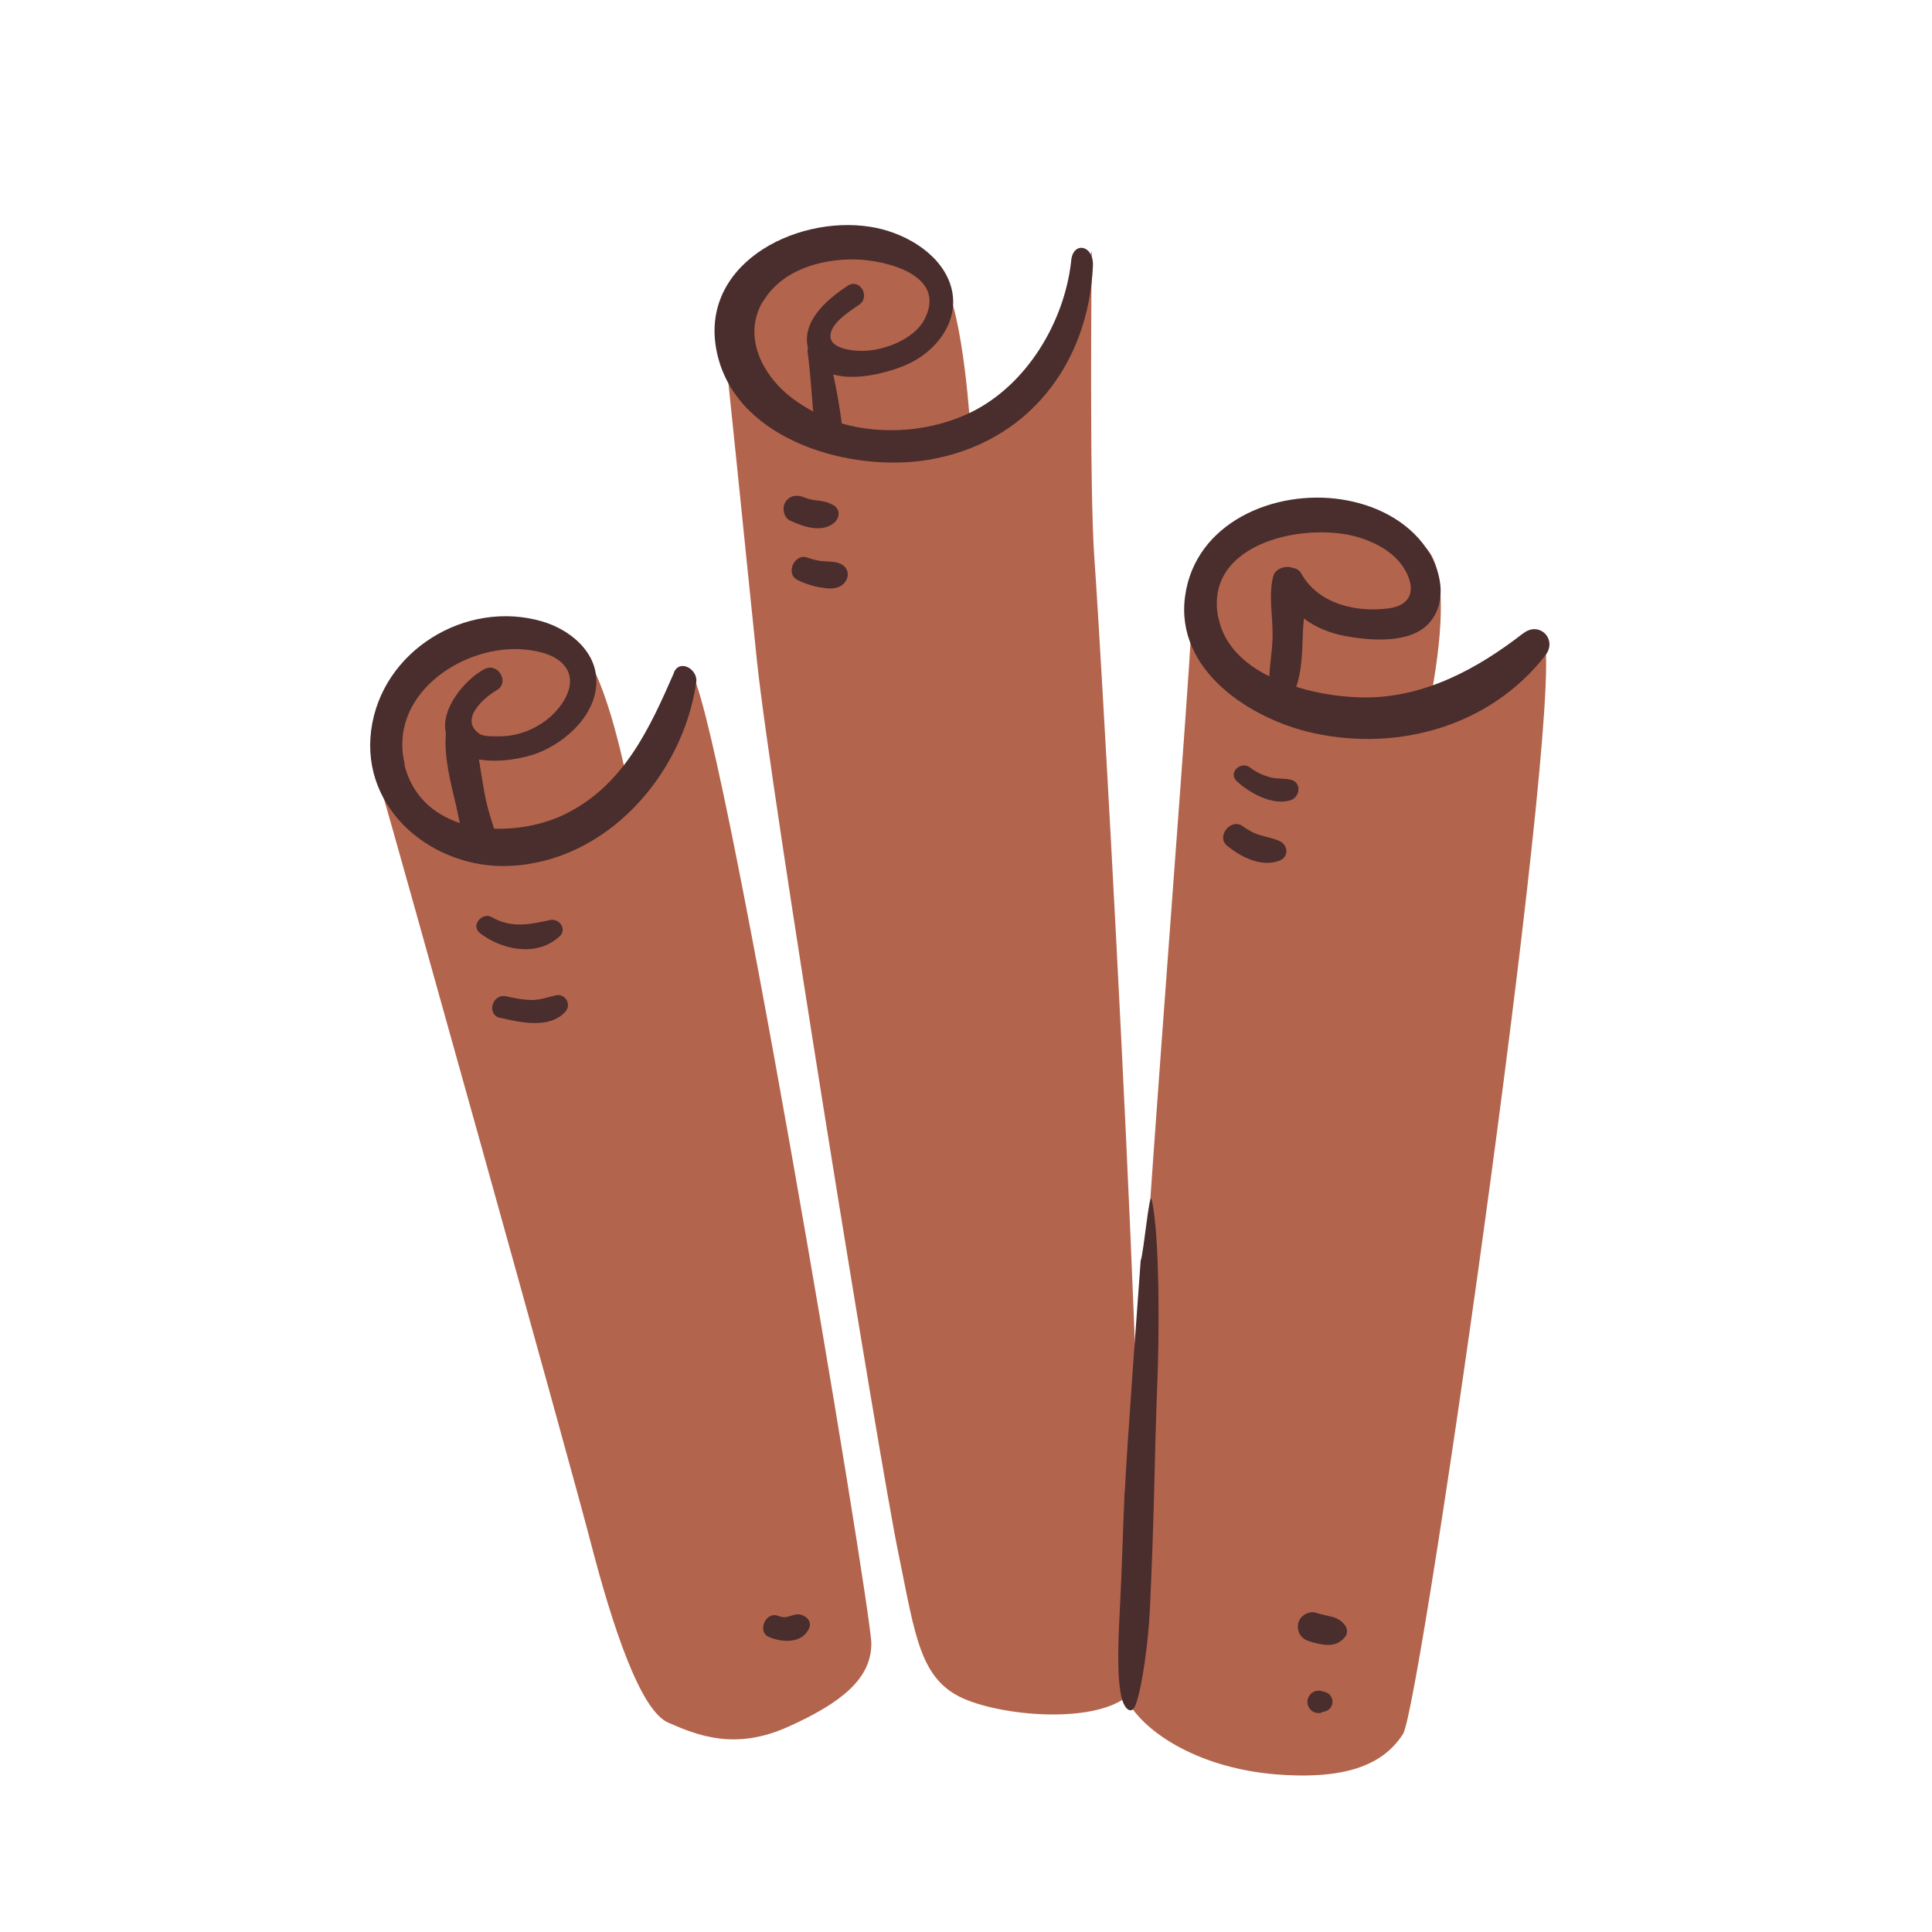 <?xml version="1.0" encoding="UTF-8"?>
<svg id="Capa_2" data-name="Capa 2" xmlns="http://www.w3.org/2000/svg" viewBox="0 0 100 100">
  <defs>
    <style>
      .cls-1 {
        fill: none;
      }

      .cls-2 {
        fill: #4a2d2d;
      }

      .cls-3 {
        fill: #b3644c;
      }
    </style>
  </defs>
  <g id="COLOR">
    <g>
      <g>
        <g>
          <path class="cls-3" d="M32.51,40.67s-1.04-5.57-2.44-7.03c-1.39-1.46-6.26-1.67-8.42.42-2.16,2.09-2.23,5.78-1.81,7.17.42,1.39,9.6,34.23,10.72,38.55s2.57,8.77,4.04,9.39c1.46.63,3.41,1.46,6.19.21s4.31-2.5,4.31-4.31-8-49.68-9.39-50.31c-1.25,2.99-3.2,5.91-3.2,5.91Z"/>
          <path class="cls-2" d="M24.83,48.29c1.15.89,2.97,1.26,4.14.17.39-.36-.02-.94-.49-.84-1.08.23-2,.44-3.03-.15-.49-.28-1.1.44-.62.81h0Z"/>
          <path class="cls-2" d="M25.89,52.68c1.03.24,2.55.59,3.37-.31.34-.38,0-.97-.5-.85-.43.1-.8.24-1.24.24s-.89-.1-1.32-.19c-.72-.16-1.04.94-.31,1.12h0Z"/>
          <path class="cls-2" d="M39.8,84.73c.7.3,1.75.35,2.09-.48.15-.36-.22-.66-.53-.69-.24-.02-.44.1-.67.14-.13.02-.28-.01-.43-.07-.63-.23-1.09.83-.46,1.1h0Z"/>
        </g>
        <g>
          <path class="cls-3" d="M50.24,22.38s-.35-6.26-1.46-7.93c-1.11-1.67-4.73-2.09-7.86-1.25-3.13.83-3.55,3.97-3.41,4.94.14.97.97,9.32,1.67,16.07.7,6.75,6.4,41.75,7.31,46.13.9,4.38,1.11,6.68,3.55,7.65s7.58,1.25,8.77-.7c1.18-1.95-1.88-54.69-2.16-58.31s-.14-16-.14-16c0,0-1.6,6.05-3.48,7.65-1.88,1.6-2.78,1.74-2.78,1.74Z"/>
          <path class="cls-2" d="M40.91,26.95c.66.31,1.58.63,2.23.14.31-.23.39-.72,0-.94-.3-.17-.54-.21-.88-.25-.22-.02-.45-.08-.65-.16-.35-.15-.75-.1-.96.25-.18.3-.09.8.25.96h0Z"/>
          <path class="cls-2" d="M41.29,30.03c.35.16.7.29,1.08.36.4.07.87.15,1.22-.11s.42-.79,0-1.05c-.31-.19-.63-.15-.98-.18-.29-.02-.56-.1-.83-.19-.67-.24-1.15.87-.49,1.16h0Z"/>
        </g>
        <g>
          <path class="cls-3" d="M73.88,36.94s1.62-6.94-.08-8.58c-1.7-1.64-6.08-2.69-9.11-1.12-3.03,1.57-3.24,4.17-3.03,4.8.21.63-4.28,54.17-3.34,55.94.94,1.77,3.86,3.55,7.72,3.86,3.86.31,5.64-.63,6.58-2.09.94-1.46,8.77-56.25,7.2-56.78-1.57-.52-5.95,3.97-5.95,3.97Z"/>
          <g>
            <path class="cls-2" d="M34.89,34.81c-1.25,2.86-2.57,5.75-5.5,7.26-1.1.57-2.48.87-3.82.82-.13-.44-.28-.88-.38-1.31-.17-.73-.27-1.51-.4-2.27,1.05.18,2.32-.05,3.06-.34,1.52-.59,3.14-2.11,3.01-3.89-.1-1.48-1.46-2.52-2.78-2.91-3.97-1.17-8.34,1.52-8.87,5.64-.53,4.12,3.22,7.17,7.13,7.01,5.04-.2,9.01-4.7,9.7-9.52.09-.64-.85-1.22-1.16-.49ZM20.95,39.56c-.86-3.49,2.78-6.08,5.92-5.96.7.03,1.66.19,2.2.7.99.93.09,2.28-.75,2.94-.68.53-1.53.86-2.4.87-.29,0-.88.03-1.11-.13-1.11-.79.38-1.96.89-2.25.71-.39.08-1.48-.64-1.09-.98.53-2.28,2.04-1.98,3.32-.11,1.24.26,2.6.54,3.79.06.27.12.56.18.85-1.36-.45-2.47-1.41-2.87-3.02Z"/>
            <path class="cls-2" d="M55.44,13.55c-.36,3.13-2.29,6.36-5.16,7.78-1.99.98-4.51,1.22-6.71.59-.11-.85-.26-1.7-.44-2.54,1.19.35,2.87-.1,3.78-.5,1.64-.71,2.92-2.44,2.24-4.27-.61-1.62-2.48-2.62-4.1-2.87-3.96-.63-9.08,2.05-7.89,6.73,1.12,4.4,6.95,5.99,10.89,5.33,5.1-.85,8.29-4.91,8.52-10.04.05-1.1-1.07-1.3-1.13-.21ZM39.5,15.6c.97-1.63,2.99-2.21,4.79-2.17,1.6.04,4.77.82,3.55,3.12-.55,1.04-2.17,1.64-3.3,1.61-.41,0-1.41-.11-1.54-.63-.17-.71.99-1.43,1.46-1.75.61-.41.05-1.4-.58-.99-1.08.7-2.4,1.85-2.06,3.22-.02.06-.03.13-.02.2.14,1.02.2,2.06.29,3.09-.67-.36-1.3-.79-1.83-1.36-1.11-1.21-1.66-2.84-.77-4.35Z"/>
            <path class="cls-2" d="M78.84,32.78c-2.37,1.84-5.1,3.32-8.16,3.32-1.04,0-2.35-.16-3.59-.55.29-.81.31-1.81.34-2.61,0-.29.04-.61.06-.93.61.47,1.36.77,2.19.92,1.27.23,3.33.4,4.29-.68.99-1.12.62-2.78-.16-3.9-1.01-1.44-2.67-2.24-4.38-2.5-3.46-.53-7.57,1.19-8.09,5.01-.53,3.84,3.39,6.38,6.67,7.09,4.44.96,9.16-.4,11.98-4.03.64-.83-.32-1.79-1.14-1.14ZM63.06,31.99c-.81-3.98,4.74-5.07,7.48-4.11.85.3,1.69.79,2.16,1.58.6,1.01.39,1.87-.83,2.03-1.69.22-3.64-.23-4.52-1.81-.1-.18-.26-.26-.42-.28-.36-.15-.91.02-1.02.4-.27,1-.02,2.12-.04,3.15-.01.67-.14,1.37-.17,2.06-1.3-.65-2.35-1.62-2.63-3.02Z"/>
          </g>
          <path class="cls-2" d="M64.02,40.44c.66.61,1.88,1.29,2.8.97.48-.17.55-.92,0-1.05-.36-.09-.73-.03-1.09-.13s-.71-.26-1.01-.49c-.49-.39-1.18.26-.7.7h0Z"/>
          <path class="cls-2" d="M63.51,43.77c.72.59,1.75,1.12,2.69.79.53-.19.49-.84,0-1.04-.33-.14-.66-.2-1-.3s-.63-.28-.9-.47c-.6-.41-1.36.55-.79,1.02h0Z"/>
          <path class="cls-2" d="M67.73,84.94c.3.1.63.18.95.2.4.02.72-.12.96-.44.11-.14.1-.39,0-.54-.18-.27-.44-.42-.76-.49-.25-.06-.5-.11-.75-.19-.38-.13-.85.15-.93.53-.1.42.13.8.53.93h0Z"/>
          <path class="cls-2" d="M68.4,88.63l.19-.05.12-.05c.06-.03.11-.08.15-.13.07-.09.12-.2.11-.32,0-.09-.03-.18-.07-.26-.06-.11-.19-.21-.31-.24l-.19-.05c-.19-.05-.42,0-.56.15-.1.11-.17.25-.17.41,0,.15.06.3.17.41.15.15.36.2.56.15h0Z"/>
        </g>
        <path class="cls-2" d="M58.21,77.2c-.08,1.84-.13,3.69-.22,5.54-.08,1.65-.24,4.15.1,5.26.14.46.48.77.68.27.37-.98.68-3.44.75-5.02.09-1.93.16-3.85.21-5.78.05-2.04.1-4.07.18-6.11.08-1.95.14-7.36-.3-9.27-.12-.51-.41,2.75-.57,3.17,0,0-.74,9.99-.82,11.94Z"/>
      </g>
      <rect class="cls-1" width="100" height="100"/>
    </g>
  </g>
</svg>